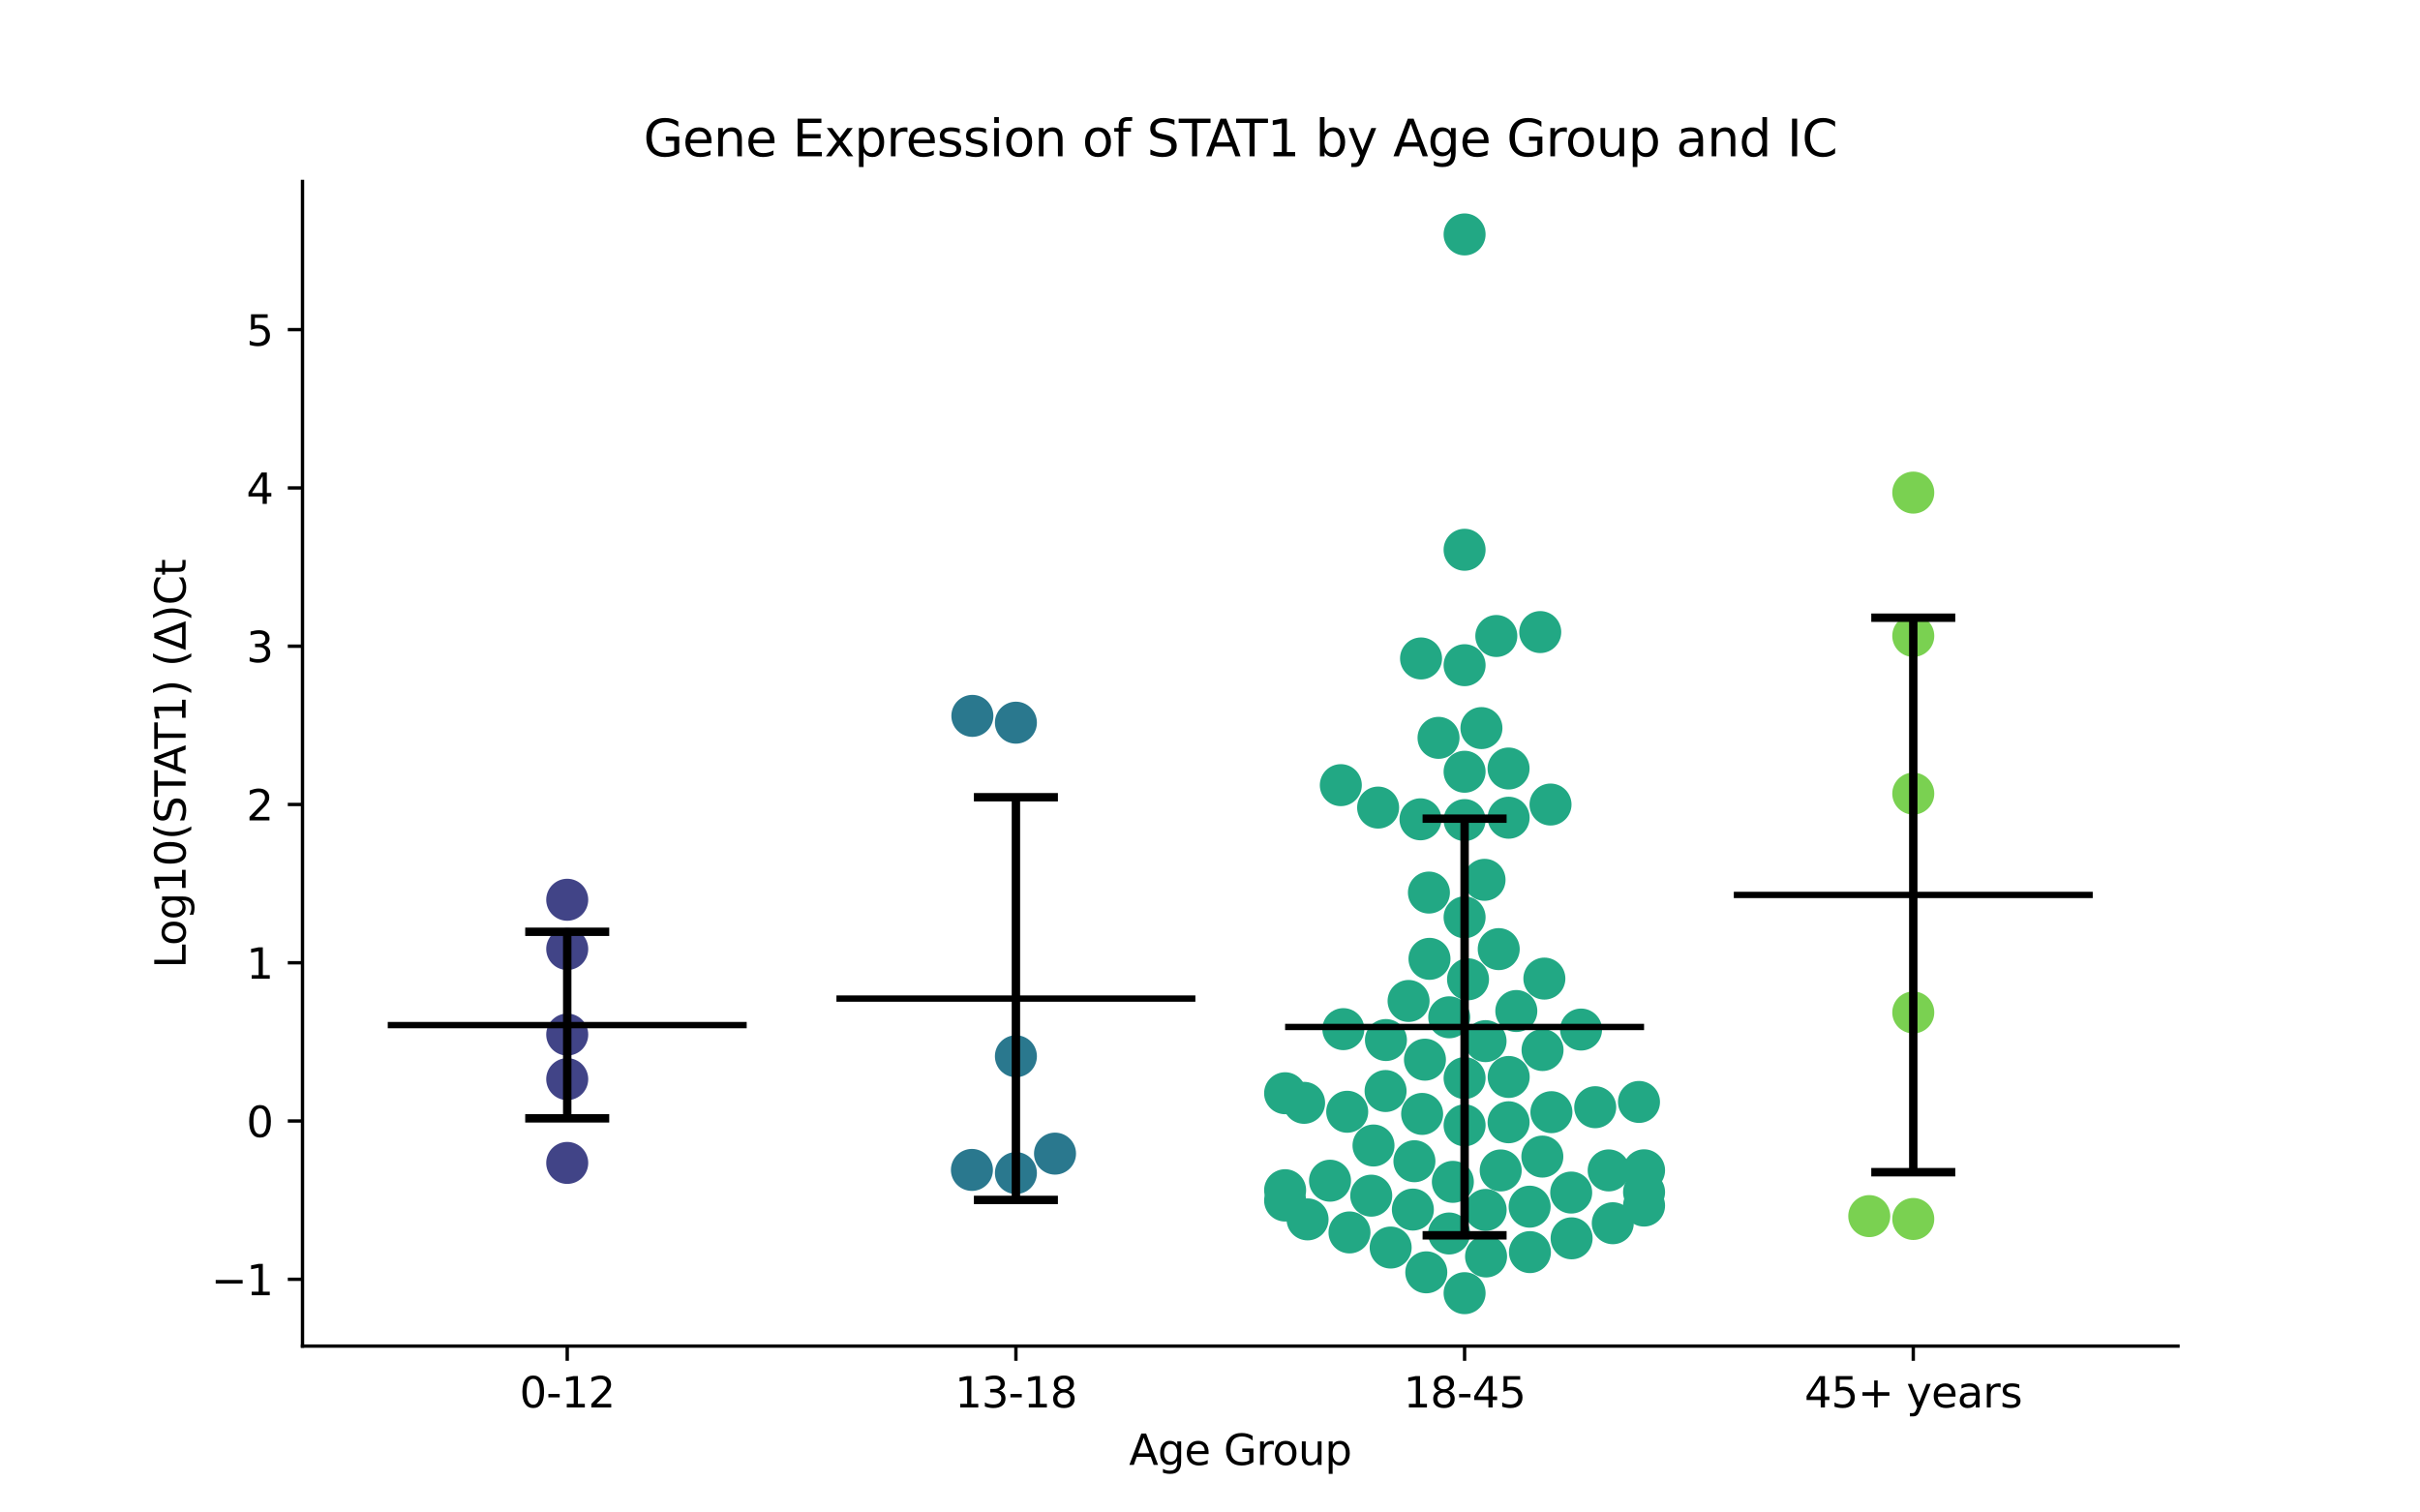 <?xml version="1.0" encoding="utf-8" standalone="no"?>
<!DOCTYPE svg PUBLIC "-//W3C//DTD SVG 1.1//EN"
  "http://www.w3.org/Graphics/SVG/1.1/DTD/svg11.dtd">
<svg xmlns:xlink="http://www.w3.org/1999/xlink" width="576pt" height="360pt" viewBox="0 0 576 360" xmlns="http://www.w3.org/2000/svg" version="1.1">
 <defs>
  <style type="text/css">*{stroke-linejoin: round; stroke-linecap: butt}</style>
 </defs>
 <g id="figure_1">
  <g id="patch_1">
   <path d="M 0 360 
L 576 360 
L 576 0 
L 0 0 
z
" style="fill: #ffffff"/>
  </g>
  <g id="axes_1">
   <g id="patch_2">
    <path d="M 72 320.4 
L 518.4 320.4 
L 518.4 43.2 
L 72 43.2 
z
" style="fill: #ffffff"/>
   </g>
   <g id="PathCollection_1">
    <defs>
     <path id="C0_0_4e67dcb0ad" d="M 0 5 
C 1.326 5 2.598 4.473 3.536 3.536 
C 4.473 2.598 5 1.326 5 -0 
C 5 -1.326 4.473 -2.598 3.536 -3.536 
C 2.598 -4.473 1.326 -5 0 -5 
C -1.326 -5 -2.598 -4.473 -3.536 -3.536 
C -4.473 -2.598 -5 -1.326 -5 0 
C -5 1.326 -4.473 2.598 -3.536 3.536 
C -2.598 4.473 -1.326 5 0 5 
z
"/>
    </defs>
    <g clip-path="url(#p4c354c0f7b)">
     <use xlink:href="#C0_0_4e67dcb0ad" x="135.009" y="276.8" style="fill: #414487"/>
    </g>
    <g clip-path="url(#p4c354c0f7b)">
     <use xlink:href="#C0_0_4e67dcb0ad" x="135.009" y="214.161" style="fill: #414487"/>
    </g>
    <g clip-path="url(#p4c354c0f7b)">
     <use xlink:href="#C0_0_4e67dcb0ad" x="135.009" y="256.855" style="fill: #414487"/>
    </g>
    <g clip-path="url(#p4c354c0f7b)">
     <use xlink:href="#C0_0_4e67dcb0ad" x="135.009" y="246.245" style="fill: #414487"/>
    </g>
    <g clip-path="url(#p4c354c0f7b)">
     <use xlink:href="#C0_0_4e67dcb0ad" x="135.009" y="225.882" style="fill: #414487"/>
    </g>
   </g>
   <g id="PathCollection_2">
    <defs>
     <path id="C1_0_8dddbbc895" d="M 0 5 
C 1.326 5 2.598 4.473 3.536 3.536 
C 4.473 2.598 5 1.326 5 -0 
C 5 -1.326 4.473 -2.598 3.536 -3.536 
C 2.598 -4.473 1.326 -5 0 -5 
C -1.326 -5 -2.598 -4.473 -3.536 -3.536 
C -4.473 -2.598 -5 -1.326 -5 0 
C -5 1.326 -4.473 2.598 -3.536 3.536 
C -2.598 4.473 -1.326 5 0 5 
z
"/>
    </defs>
    <g clip-path="url(#p4c354c0f7b)">
     <use xlink:href="#C1_0_8dddbbc895" x="231.332" y="278.463" style="fill: #2a788e"/>
    </g>
    <g clip-path="url(#p4c354c0f7b)">
     <use xlink:href="#C1_0_8dddbbc895" x="241.803" y="251.413" style="fill: #2a788e"/>
    </g>
    <g clip-path="url(#p4c354c0f7b)">
     <use xlink:href="#C1_0_8dddbbc895" x="231.441" y="170.393" style="fill: #2a788e"/>
    </g>
    <g clip-path="url(#p4c354c0f7b)">
     <use xlink:href="#C1_0_8dddbbc895" x="241.803" y="172.011" style="fill: #2a788e"/>
    </g>
    <g clip-path="url(#p4c354c0f7b)">
     <use xlink:href="#C1_0_8dddbbc895" x="251.111" y="274.584" style="fill: #2a788e"/>
    </g>
    <g clip-path="url(#p4c354c0f7b)">
     <use xlink:href="#C1_0_8dddbbc895" x="241.803" y="279.212" style="fill: #2a788e"/>
    </g>
   </g>
   <g id="PathCollection_3">
    <defs>
     <path id="C2_0_6e77626dda" d="M 0 5 
C 1.326 5 2.598 4.473 3.536 3.536 
C 4.473 2.598 5 1.326 5 -0 
C 5 -1.326 4.473 -2.598 3.536 -3.536 
C 2.598 -4.473 1.326 -5 0 -5 
C -1.326 -5 -2.598 -4.473 -3.536 -3.536 
C -4.473 -2.598 -5 -1.326 -5 0 
C -5 1.326 -4.473 2.598 -3.536 3.536 
C -2.598 4.473 -1.326 5 0 5 
z
"/>
    </defs>
    <g clip-path="url(#p4c354c0f7b)">
     <use xlink:href="#C2_0_6e77626dda" x="335.266" y="238.25" style="fill: #22a884"/>
    </g>
    <g clip-path="url(#p4c354c0f7b)">
     <use xlink:href="#C2_0_6e77626dda" x="340.242" y="228.223" style="fill: #22a884"/>
    </g>
    <g clip-path="url(#p4c354c0f7b)">
     <use xlink:href="#C2_0_6e77626dda" x="369.262" y="264.72" style="fill: #22a884"/>
    </g>
    <g clip-path="url(#p4c354c0f7b)">
     <use xlink:href="#C2_0_6e77626dda" x="353.708" y="299.064" style="fill: #22a884"/>
    </g>
    <g clip-path="url(#p4c354c0f7b)">
     <use xlink:href="#C2_0_6e77626dda" x="339.48" y="302.839" style="fill: #22a884"/>
    </g>
    <g clip-path="url(#p4c354c0f7b)">
     <use xlink:href="#C2_0_6e77626dda" x="359.093" y="256.339" style="fill: #22a884"/>
    </g>
    <g clip-path="url(#p4c354c0f7b)">
     <use xlink:href="#C2_0_6e77626dda" x="376.32" y="245.053" style="fill: #22a884"/>
    </g>
    <g clip-path="url(#p4c354c0f7b)">
     <use xlink:href="#C2_0_6e77626dda" x="319.737" y="244.956" style="fill: #22a884"/>
    </g>
    <g clip-path="url(#p4c354c0f7b)">
     <use xlink:href="#C2_0_6e77626dda" x="357.191" y="278.588" style="fill: #22a884"/>
    </g>
    <g clip-path="url(#p4c354c0f7b)">
     <use xlink:href="#C2_0_6e77626dda" x="340.107" y="212.449" style="fill: #22a884"/>
    </g>
    <g clip-path="url(#p4c354c0f7b)">
     <use xlink:href="#C2_0_6e77626dda" x="359.066" y="182.922" style="fill: #22a884"/>
    </g>
    <g clip-path="url(#p4c354c0f7b)">
     <use xlink:href="#C2_0_6e77626dda" x="344.94" y="242.137" style="fill: #22a884"/>
    </g>
    <g clip-path="url(#p4c354c0f7b)">
     <use xlink:href="#C2_0_6e77626dda" x="316.566" y="281.031" style="fill: #22a884"/>
    </g>
    <g clip-path="url(#p4c354c0f7b)">
     <use xlink:href="#C2_0_6e77626dda" x="364.151" y="298.028" style="fill: #22a884"/>
    </g>
    <g clip-path="url(#p4c354c0f7b)">
     <use xlink:href="#C2_0_6e77626dda" x="356.148" y="151.381" style="fill: #22a884"/>
    </g>
    <g clip-path="url(#p4c354c0f7b)">
     <use xlink:href="#C2_0_6e77626dda" x="360.908" y="240.643" style="fill: #22a884"/>
    </g>
    <g clip-path="url(#p4c354c0f7b)">
     <use xlink:href="#C2_0_6e77626dda" x="352.606" y="173.298" style="fill: #22a884"/>
    </g>
    <g clip-path="url(#p4c354c0f7b)">
     <use xlink:href="#C2_0_6e77626dda" x="305.879" y="285.752" style="fill: #22a884"/>
    </g>
    <g clip-path="url(#p4c354c0f7b)">
     <use xlink:href="#C2_0_6e77626dda" x="359.069" y="267.12" style="fill: #22a884"/>
    </g>
    <g clip-path="url(#p4c354c0f7b)">
     <use xlink:href="#C2_0_6e77626dda" x="338.492" y="265.133" style="fill: #22a884"/>
    </g>
    <g clip-path="url(#p4c354c0f7b)">
     <use xlink:href="#C2_0_6e77626dda" x="348.597" y="195.198" style="fill: #22a884"/>
    </g>
    <g clip-path="url(#p4c354c0f7b)">
     <use xlink:href="#C2_0_6e77626dda" x="348.597" y="130.855" style="fill: #22a884"/>
    </g>
    <g clip-path="url(#p4c354c0f7b)">
     <use xlink:href="#C2_0_6e77626dda" x="364.08" y="287.213" style="fill: #22a884"/>
    </g>
    <g clip-path="url(#p4c354c0f7b)">
     <use xlink:href="#C2_0_6e77626dda" x="391.315" y="283.75" style="fill: #22a884"/>
    </g>
    <g clip-path="url(#p4c354c0f7b)">
     <use xlink:href="#C2_0_6e77626dda" x="348.597" y="158.329" style="fill: #22a884"/>
    </g>
    <g clip-path="url(#p4c354c0f7b)">
     <use xlink:href="#C2_0_6e77626dda" x="348.597" y="256.609" style="fill: #22a884"/>
    </g>
    <g clip-path="url(#p4c354c0f7b)">
     <use xlink:href="#C2_0_6e77626dda" x="356.722" y="225.909" style="fill: #22a884"/>
    </g>
    <g clip-path="url(#p4c354c0f7b)">
     <use xlink:href="#C2_0_6e77626dda" x="329.791" y="259.686" style="fill: #22a884"/>
    </g>
    <g clip-path="url(#p4c354c0f7b)">
     <use xlink:href="#C2_0_6e77626dda" x="366.603" y="150.448" style="fill: #22a884"/>
    </g>
    <g clip-path="url(#p4c354c0f7b)">
     <use xlink:href="#C2_0_6e77626dda" x="338.233" y="156.725" style="fill: #22a884"/>
    </g>
    <g clip-path="url(#p4c354c0f7b)">
     <use xlink:href="#C2_0_6e77626dda" x="348.597" y="55.8" style="fill: #22a884"/>
    </g>
    <g clip-path="url(#p4c354c0f7b)">
     <use xlink:href="#C2_0_6e77626dda" x="305.879" y="260.212" style="fill: #22a884"/>
    </g>
    <g clip-path="url(#p4c354c0f7b)">
     <use xlink:href="#C2_0_6e77626dda" x="373.97" y="283.853" style="fill: #22a884"/>
    </g>
    <g clip-path="url(#p4c354c0f7b)">
     <use xlink:href="#C2_0_6e77626dda" x="342.394" y="175.623" style="fill: #22a884"/>
    </g>
    <g clip-path="url(#p4c354c0f7b)">
     <use xlink:href="#C2_0_6e77626dda" x="319.138" y="186.882" style="fill: #22a884"/>
    </g>
    <g clip-path="url(#p4c354c0f7b)">
     <use xlink:href="#C2_0_6e77626dda" x="353.587" y="247.81" style="fill: #22a884"/>
    </g>
    <g clip-path="url(#p4c354c0f7b)">
     <use xlink:href="#C2_0_6e77626dda" x="336.287" y="287.9" style="fill: #22a884"/>
    </g>
    <g clip-path="url(#p4c354c0f7b)">
     <use xlink:href="#C2_0_6e77626dda" x="348.597" y="183.691" style="fill: #22a884"/>
    </g>
    <g clip-path="url(#p4c354c0f7b)">
     <use xlink:href="#C2_0_6e77626dda" x="348.597" y="218.333" style="fill: #22a884"/>
    </g>
    <g clip-path="url(#p4c354c0f7b)">
     <use xlink:href="#C2_0_6e77626dda" x="348.597" y="267.851" style="fill: #22a884"/>
    </g>
    <g clip-path="url(#p4c354c0f7b)">
     <use xlink:href="#C2_0_6e77626dda" x="338.099" y="195.012" style="fill: #22a884"/>
    </g>
    <g clip-path="url(#p4c354c0f7b)">
     <use xlink:href="#C2_0_6e77626dda" x="328.016" y="192.221" style="fill: #22a884"/>
    </g>
    <g clip-path="url(#p4c354c0f7b)">
     <use xlink:href="#C2_0_6e77626dda" x="383.868" y="291.152" style="fill: #22a884"/>
    </g>
    <g clip-path="url(#p4c354c0f7b)">
     <use xlink:href="#C2_0_6e77626dda" x="348.597" y="307.8" style="fill: #22a884"/>
    </g>
    <g clip-path="url(#p4c354c0f7b)">
     <use xlink:href="#C2_0_6e77626dda" x="369.049" y="191.495" style="fill: #22a884"/>
    </g>
    <g clip-path="url(#p4c354c0f7b)">
     <use xlink:href="#C2_0_6e77626dda" x="329.877" y="247.551" style="fill: #22a884"/>
    </g>
    <g clip-path="url(#p4c354c0f7b)">
     <use xlink:href="#C2_0_6e77626dda" x="391.315" y="286.949" style="fill: #22a884"/>
    </g>
    <g clip-path="url(#p4c354c0f7b)">
     <use xlink:href="#C2_0_6e77626dda" x="367.152" y="249.928" style="fill: #22a884"/>
    </g>
    <g clip-path="url(#p4c354c0f7b)">
     <use xlink:href="#C2_0_6e77626dda" x="344.917" y="293.595" style="fill: #22a884"/>
    </g>
    <g clip-path="url(#p4c354c0f7b)">
     <use xlink:href="#C2_0_6e77626dda" x="391.315" y="278.555" style="fill: #22a884"/>
    </g>
    <g clip-path="url(#p4c354c0f7b)">
     <use xlink:href="#C2_0_6e77626dda" x="374.07" y="294.747" style="fill: #22a884"/>
    </g>
    <g clip-path="url(#p4c354c0f7b)">
     <use xlink:href="#C2_0_6e77626dda" x="390.106" y="262.286" style="fill: #22a884"/>
    </g>
    <g clip-path="url(#p4c354c0f7b)">
     <use xlink:href="#C2_0_6e77626dda" x="336.655" y="276.394" style="fill: #22a884"/>
    </g>
    <g clip-path="url(#p4c354c0f7b)">
     <use xlink:href="#C2_0_6e77626dda" x="326.918" y="272.652" style="fill: #22a884"/>
    </g>
    <g clip-path="url(#p4c354c0f7b)">
     <use xlink:href="#C2_0_6e77626dda" x="320.659" y="264.622" style="fill: #22a884"/>
    </g>
    <g clip-path="url(#p4c354c0f7b)">
     <use xlink:href="#C2_0_6e77626dda" x="353.612" y="287.989" style="fill: #22a884"/>
    </g>
    <g clip-path="url(#p4c354c0f7b)">
     <use xlink:href="#C2_0_6e77626dda" x="326.378" y="284.592" style="fill: #22a884"/>
    </g>
    <g clip-path="url(#p4c354c0f7b)">
     <use xlink:href="#C2_0_6e77626dda" x="367.104" y="275.291" style="fill: #22a884"/>
    </g>
    <g clip-path="url(#p4c354c0f7b)">
     <use xlink:href="#C2_0_6e77626dda" x="345.802" y="281.305" style="fill: #22a884"/>
    </g>
    <g clip-path="url(#p4c354c0f7b)">
     <use xlink:href="#C2_0_6e77626dda" x="305.879" y="283.292" style="fill: #22a884"/>
    </g>
    <g clip-path="url(#p4c354c0f7b)">
     <use xlink:href="#C2_0_6e77626dda" x="310.399" y="262.497" style="fill: #22a884"/>
    </g>
    <g clip-path="url(#p4c354c0f7b)">
     <use xlink:href="#C2_0_6e77626dda" x="349.415" y="233.09" style="fill: #22a884"/>
    </g>
    <g clip-path="url(#p4c354c0f7b)">
     <use xlink:href="#C2_0_6e77626dda" x="311.224" y="290.237" style="fill: #22a884"/>
    </g>
    <g clip-path="url(#p4c354c0f7b)">
     <use xlink:href="#C2_0_6e77626dda" x="359.08" y="194.635" style="fill: #22a884"/>
    </g>
    <g clip-path="url(#p4c354c0f7b)">
     <use xlink:href="#C2_0_6e77626dda" x="367.586" y="232.926" style="fill: #22a884"/>
    </g>
    <g clip-path="url(#p4c354c0f7b)">
     <use xlink:href="#C2_0_6e77626dda" x="382.892" y="278.581" style="fill: #22a884"/>
    </g>
    <g clip-path="url(#p4c354c0f7b)">
     <use xlink:href="#C2_0_6e77626dda" x="339.161" y="252.223" style="fill: #22a884"/>
    </g>
    <g clip-path="url(#p4c354c0f7b)">
     <use xlink:href="#C2_0_6e77626dda" x="321.205" y="293.343" style="fill: #22a884"/>
    </g>
    <g clip-path="url(#p4c354c0f7b)">
     <use xlink:href="#C2_0_6e77626dda" x="379.688" y="263.537" style="fill: #22a884"/>
    </g>
    <g clip-path="url(#p4c354c0f7b)">
     <use xlink:href="#C2_0_6e77626dda" x="353.347" y="209.415" style="fill: #22a884"/>
    </g>
    <g clip-path="url(#p4c354c0f7b)">
     <use xlink:href="#C2_0_6e77626dda" x="331.001" y="296.941" style="fill: #22a884"/>
    </g>
   </g>
   <g id="PathCollection_4">
    <defs>
     <path id="C3_0_4f9b401499" d="M 0 5 
C 1.326 5 2.598 4.473 3.536 3.536 
C 4.473 2.598 5 1.326 5 -0 
C 5 -1.326 4.473 -2.598 3.536 -3.536 
C 2.598 -4.473 1.326 -5 0 -5 
C -1.326 -5 -2.598 -4.473 -3.536 -3.536 
C -4.473 -2.598 -5 -1.326 -5 0 
C -5 1.326 -4.473 2.598 -3.536 3.536 
C -2.598 4.473 -1.326 5 0 5 
z
"/>
    </defs>
    <g clip-path="url(#p4c354c0f7b)">
     <use xlink:href="#C3_0_4f9b401499" x="444.916" y="289.458" style="fill: #7ad151"/>
    </g>
    <g clip-path="url(#p4c354c0f7b)">
     <use xlink:href="#C3_0_4f9b401499" x="455.391" y="117.252" style="fill: #7ad151"/>
    </g>
    <g clip-path="url(#p4c354c0f7b)">
     <use xlink:href="#C3_0_4f9b401499" x="455.391" y="188.895" style="fill: #7ad151"/>
    </g>
    <g clip-path="url(#p4c354c0f7b)">
     <use xlink:href="#C3_0_4f9b401499" x="455.391" y="240.986" style="fill: #7ad151"/>
    </g>
    <g clip-path="url(#p4c354c0f7b)">
     <use xlink:href="#C3_0_4f9b401499" x="455.391" y="290.141" style="fill: #7ad151"/>
    </g>
    <g clip-path="url(#p4c354c0f7b)">
     <use xlink:href="#C3_0_4f9b401499" x="455.391" y="151.361" style="fill: #7ad151"/>
    </g>
   </g>
   <g id="matplotlib.axis_1">
    <g id="xtick_1">
     <g id="line2d_1">
      <defs>
       <path id="mb9db74493a" d="M 0 0 
L 0 3.5 
" style="stroke: #000000; stroke-width: 0.8"/>
      </defs>
      <g>
       <use xlink:href="#mb9db74493a" x="135.009" y="320.4" style="stroke: #000000; stroke-width: 0.8"/>
      </g>
     </g>
     <g id="text_1">
      <!-- 0-12 -->
      <g transform="translate(123.661 334.998) scale(0.1 -0.1)">
       <defs>
        <path id="DejaVuSans-30" d="M 2034 4250 
Q 1547 4250 1301 3770 
Q 1056 3291 1056 2328 
Q 1056 1369 1301 889 
Q 1547 409 2034 409 
Q 2525 409 2770 889 
Q 3016 1369 3016 2328 
Q 3016 3291 2770 3770 
Q 2525 4250 2034 4250 
z
M 2034 4750 
Q 2819 4750 3233 4129 
Q 3647 3509 3647 2328 
Q 3647 1150 3233 529 
Q 2819 -91 2034 -91 
Q 1250 -91 836 529 
Q 422 1150 422 2328 
Q 422 3509 836 4129 
Q 1250 4750 2034 4750 
z
" transform="scale(0.016)"/>
        <path id="DejaVuSans-2d" d="M 313 2009 
L 1997 2009 
L 1997 1497 
L 313 1497 
L 313 2009 
z
" transform="scale(0.016)"/>
        <path id="DejaVuSans-31" d="M 794 531 
L 1825 531 
L 1825 4091 
L 703 3866 
L 703 4441 
L 1819 4666 
L 2450 4666 
L 2450 531 
L 3481 531 
L 3481 0 
L 794 0 
L 794 531 
z
" transform="scale(0.016)"/>
        <path id="DejaVuSans-32" d="M 1228 531 
L 3431 531 
L 3431 0 
L 469 0 
L 469 531 
Q 828 903 1448 1529 
Q 2069 2156 2228 2338 
Q 2531 2678 2651 2914 
Q 2772 3150 2772 3378 
Q 2772 3750 2511 3984 
Q 2250 4219 1831 4219 
Q 1534 4219 1204 4116 
Q 875 4013 500 3803 
L 500 4441 
Q 881 4594 1212 4672 
Q 1544 4750 1819 4750 
Q 2544 4750 2975 4387 
Q 3406 4025 3406 3419 
Q 3406 3131 3298 2873 
Q 3191 2616 2906 2266 
Q 2828 2175 2409 1742 
Q 1991 1309 1228 531 
z
" transform="scale(0.016)"/>
       </defs>
       <use xlink:href="#DejaVuSans-30"/>
       <use xlink:href="#DejaVuSans-2d" x="63.623"/>
       <use xlink:href="#DejaVuSans-31" x="99.707"/>
       <use xlink:href="#DejaVuSans-32" x="163.33"/>
      </g>
     </g>
    </g>
    <g id="xtick_2">
     <g id="line2d_2">
      <g>
       <use xlink:href="#mb9db74493a" x="241.803" y="320.4" style="stroke: #000000; stroke-width: 0.8"/>
      </g>
     </g>
     <g id="text_2">
      <!-- 13-18 -->
      <g transform="translate(227.274 334.998) scale(0.1 -0.1)">
       <defs>
        <path id="DejaVuSans-33" d="M 2597 2516 
Q 3050 2419 3304 2112 
Q 3559 1806 3559 1356 
Q 3559 666 3084 287 
Q 2609 -91 1734 -91 
Q 1441 -91 1130 -33 
Q 819 25 488 141 
L 488 750 
Q 750 597 1062 519 
Q 1375 441 1716 441 
Q 2309 441 2620 675 
Q 2931 909 2931 1356 
Q 2931 1769 2642 2001 
Q 2353 2234 1838 2234 
L 1294 2234 
L 1294 2753 
L 1863 2753 
Q 2328 2753 2575 2939 
Q 2822 3125 2822 3475 
Q 2822 3834 2567 4026 
Q 2313 4219 1838 4219 
Q 1578 4219 1281 4162 
Q 984 4106 628 3988 
L 628 4550 
Q 988 4650 1302 4700 
Q 1616 4750 1894 4750 
Q 2613 4750 3031 4423 
Q 3450 4097 3450 3541 
Q 3450 3153 3228 2886 
Q 3006 2619 2597 2516 
z
" transform="scale(0.016)"/>
        <path id="DejaVuSans-38" d="M 2034 2216 
Q 1584 2216 1326 1975 
Q 1069 1734 1069 1313 
Q 1069 891 1326 650 
Q 1584 409 2034 409 
Q 2484 409 2743 651 
Q 3003 894 3003 1313 
Q 3003 1734 2745 1975 
Q 2488 2216 2034 2216 
z
M 1403 2484 
Q 997 2584 770 2862 
Q 544 3141 544 3541 
Q 544 4100 942 4425 
Q 1341 4750 2034 4750 
Q 2731 4750 3128 4425 
Q 3525 4100 3525 3541 
Q 3525 3141 3298 2862 
Q 3072 2584 2669 2484 
Q 3125 2378 3379 2068 
Q 3634 1759 3634 1313 
Q 3634 634 3220 271 
Q 2806 -91 2034 -91 
Q 1263 -91 848 271 
Q 434 634 434 1313 
Q 434 1759 690 2068 
Q 947 2378 1403 2484 
z
M 1172 3481 
Q 1172 3119 1398 2916 
Q 1625 2713 2034 2713 
Q 2441 2713 2670 2916 
Q 2900 3119 2900 3481 
Q 2900 3844 2670 4047 
Q 2441 4250 2034 4250 
Q 1625 4250 1398 4047 
Q 1172 3844 1172 3481 
z
" transform="scale(0.016)"/>
       </defs>
       <use xlink:href="#DejaVuSans-31"/>
       <use xlink:href="#DejaVuSans-33" x="63.623"/>
       <use xlink:href="#DejaVuSans-2d" x="127.246"/>
       <use xlink:href="#DejaVuSans-31" x="163.33"/>
       <use xlink:href="#DejaVuSans-38" x="226.953"/>
      </g>
     </g>
    </g>
    <g id="xtick_3">
     <g id="line2d_3">
      <g>
       <use xlink:href="#mb9db74493a" x="348.597" y="320.4" style="stroke: #000000; stroke-width: 0.8"/>
      </g>
     </g>
     <g id="text_3">
      <!-- 18-45 -->
      <g transform="translate(334.068 334.998) scale(0.1 -0.1)">
       <defs>
        <path id="DejaVuSans-34" d="M 2419 4116 
L 825 1625 
L 2419 1625 
L 2419 4116 
z
M 2253 4666 
L 3047 4666 
L 3047 1625 
L 3713 1625 
L 3713 1100 
L 3047 1100 
L 3047 0 
L 2419 0 
L 2419 1100 
L 313 1100 
L 313 1709 
L 2253 4666 
z
" transform="scale(0.016)"/>
        <path id="DejaVuSans-35" d="M 691 4666 
L 3169 4666 
L 3169 4134 
L 1269 4134 
L 1269 2991 
Q 1406 3038 1543 3061 
Q 1681 3084 1819 3084 
Q 2600 3084 3056 2656 
Q 3513 2228 3513 1497 
Q 3513 744 3044 326 
Q 2575 -91 1722 -91 
Q 1428 -91 1123 -41 
Q 819 9 494 109 
L 494 744 
Q 775 591 1075 516 
Q 1375 441 1709 441 
Q 2250 441 2565 725 
Q 2881 1009 2881 1497 
Q 2881 1984 2565 2268 
Q 2250 2553 1709 2553 
Q 1456 2553 1204 2497 
Q 953 2441 691 2322 
L 691 4666 
z
" transform="scale(0.016)"/>
       </defs>
       <use xlink:href="#DejaVuSans-31"/>
       <use xlink:href="#DejaVuSans-38" x="63.623"/>
       <use xlink:href="#DejaVuSans-2d" x="127.246"/>
       <use xlink:href="#DejaVuSans-34" x="163.33"/>
       <use xlink:href="#DejaVuSans-35" x="226.953"/>
      </g>
     </g>
    </g>
    <g id="xtick_4">
     <g id="line2d_4">
      <g>
       <use xlink:href="#mb9db74493a" x="455.391" y="320.4" style="stroke: #000000; stroke-width: 0.8"/>
      </g>
     </g>
     <g id="text_4">
      <!-- 45+ years -->
      <g transform="translate(429.49 334.998) scale(0.1 -0.1)">
       <defs>
        <path id="DejaVuSans-2b" d="M 2944 4013 
L 2944 2272 
L 4684 2272 
L 4684 1741 
L 2944 1741 
L 2944 0 
L 2419 0 
L 2419 1741 
L 678 1741 
L 678 2272 
L 2419 2272 
L 2419 4013 
L 2944 4013 
z
" transform="scale(0.016)"/>
        <path id="DejaVuSans-20" transform="scale(0.016)"/>
        <path id="DejaVuSans-79" d="M 2059 -325 
Q 1816 -950 1584 -1140 
Q 1353 -1331 966 -1331 
L 506 -1331 
L 506 -850 
L 844 -850 
Q 1081 -850 1212 -737 
Q 1344 -625 1503 -206 
L 1606 56 
L 191 3500 
L 800 3500 
L 1894 763 
L 2988 3500 
L 3597 3500 
L 2059 -325 
z
" transform="scale(0.016)"/>
        <path id="DejaVuSans-65" d="M 3597 1894 
L 3597 1613 
L 953 1613 
Q 991 1019 1311 708 
Q 1631 397 2203 397 
Q 2534 397 2845 478 
Q 3156 559 3463 722 
L 3463 178 
Q 3153 47 2828 -22 
Q 2503 -91 2169 -91 
Q 1331 -91 842 396 
Q 353 884 353 1716 
Q 353 2575 817 3079 
Q 1281 3584 2069 3584 
Q 2775 3584 3186 3129 
Q 3597 2675 3597 1894 
z
M 3022 2063 
Q 3016 2534 2758 2815 
Q 2500 3097 2075 3097 
Q 1594 3097 1305 2825 
Q 1016 2553 972 2059 
L 3022 2063 
z
" transform="scale(0.016)"/>
        <path id="DejaVuSans-61" d="M 2194 1759 
Q 1497 1759 1228 1600 
Q 959 1441 959 1056 
Q 959 750 1161 570 
Q 1363 391 1709 391 
Q 2188 391 2477 730 
Q 2766 1069 2766 1631 
L 2766 1759 
L 2194 1759 
z
M 3341 1997 
L 3341 0 
L 2766 0 
L 2766 531 
Q 2569 213 2275 61 
Q 1981 -91 1556 -91 
Q 1019 -91 701 211 
Q 384 513 384 1019 
Q 384 1609 779 1909 
Q 1175 2209 1959 2209 
L 2766 2209 
L 2766 2266 
Q 2766 2663 2505 2880 
Q 2244 3097 1772 3097 
Q 1472 3097 1187 3025 
Q 903 2953 641 2809 
L 641 3341 
Q 956 3463 1253 3523 
Q 1550 3584 1831 3584 
Q 2591 3584 2966 3190 
Q 3341 2797 3341 1997 
z
" transform="scale(0.016)"/>
        <path id="DejaVuSans-72" d="M 2631 2963 
Q 2534 3019 2420 3045 
Q 2306 3072 2169 3072 
Q 1681 3072 1420 2755 
Q 1159 2438 1159 1844 
L 1159 0 
L 581 0 
L 581 3500 
L 1159 3500 
L 1159 2956 
Q 1341 3275 1631 3429 
Q 1922 3584 2338 3584 
Q 2397 3584 2469 3576 
Q 2541 3569 2628 3553 
L 2631 2963 
z
" transform="scale(0.016)"/>
        <path id="DejaVuSans-73" d="M 2834 3397 
L 2834 2853 
Q 2591 2978 2328 3040 
Q 2066 3103 1784 3103 
Q 1356 3103 1142 2972 
Q 928 2841 928 2578 
Q 928 2378 1081 2264 
Q 1234 2150 1697 2047 
L 1894 2003 
Q 2506 1872 2764 1633 
Q 3022 1394 3022 966 
Q 3022 478 2636 193 
Q 2250 -91 1575 -91 
Q 1294 -91 989 -36 
Q 684 19 347 128 
L 347 722 
Q 666 556 975 473 
Q 1284 391 1588 391 
Q 1994 391 2212 530 
Q 2431 669 2431 922 
Q 2431 1156 2273 1281 
Q 2116 1406 1581 1522 
L 1381 1569 
Q 847 1681 609 1914 
Q 372 2147 372 2553 
Q 372 3047 722 3315 
Q 1072 3584 1716 3584 
Q 2034 3584 2315 3537 
Q 2597 3491 2834 3397 
z
" transform="scale(0.016)"/>
       </defs>
       <use xlink:href="#DejaVuSans-34"/>
       <use xlink:href="#DejaVuSans-35" x="63.623"/>
       <use xlink:href="#DejaVuSans-2b" x="127.246"/>
       <use xlink:href="#DejaVuSans-20" x="211.035"/>
       <use xlink:href="#DejaVuSans-79" x="242.822"/>
       <use xlink:href="#DejaVuSans-65" x="302.002"/>
       <use xlink:href="#DejaVuSans-61" x="363.525"/>
       <use xlink:href="#DejaVuSans-72" x="424.805"/>
       <use xlink:href="#DejaVuSans-73" x="465.918"/>
      </g>
     </g>
    </g>
    <g id="text_5">
     <!-- Age Group -->
     <g transform="translate(268.72 348.677) scale(0.1 -0.1)">
      <defs>
       <path id="DejaVuSans-41" d="M 2188 4044 
L 1331 1722 
L 3047 1722 
L 2188 4044 
z
M 1831 4666 
L 2547 4666 
L 4325 0 
L 3669 0 
L 3244 1197 
L 1141 1197 
L 716 0 
L 50 0 
L 1831 4666 
z
" transform="scale(0.016)"/>
       <path id="DejaVuSans-67" d="M 2906 1791 
Q 2906 2416 2648 2759 
Q 2391 3103 1925 3103 
Q 1463 3103 1205 2759 
Q 947 2416 947 1791 
Q 947 1169 1205 825 
Q 1463 481 1925 481 
Q 2391 481 2648 825 
Q 2906 1169 2906 1791 
z
M 3481 434 
Q 3481 -459 3084 -895 
Q 2688 -1331 1869 -1331 
Q 1566 -1331 1297 -1286 
Q 1028 -1241 775 -1147 
L 775 -588 
Q 1028 -725 1275 -790 
Q 1522 -856 1778 -856 
Q 2344 -856 2625 -561 
Q 2906 -266 2906 331 
L 2906 616 
Q 2728 306 2450 153 
Q 2172 0 1784 0 
Q 1141 0 747 490 
Q 353 981 353 1791 
Q 353 2603 747 3093 
Q 1141 3584 1784 3584 
Q 2172 3584 2450 3431 
Q 2728 3278 2906 2969 
L 2906 3500 
L 3481 3500 
L 3481 434 
z
" transform="scale(0.016)"/>
       <path id="DejaVuSans-47" d="M 3809 666 
L 3809 1919 
L 2778 1919 
L 2778 2438 
L 4434 2438 
L 4434 434 
Q 4069 175 3628 42 
Q 3188 -91 2688 -91 
Q 1594 -91 976 548 
Q 359 1188 359 2328 
Q 359 3472 976 4111 
Q 1594 4750 2688 4750 
Q 3144 4750 3555 4637 
Q 3966 4525 4313 4306 
L 4313 3634 
Q 3963 3931 3569 4081 
Q 3175 4231 2741 4231 
Q 1884 4231 1454 3753 
Q 1025 3275 1025 2328 
Q 1025 1384 1454 906 
Q 1884 428 2741 428 
Q 3075 428 3337 486 
Q 3600 544 3809 666 
z
" transform="scale(0.016)"/>
       <path id="DejaVuSans-6f" d="M 1959 3097 
Q 1497 3097 1228 2736 
Q 959 2375 959 1747 
Q 959 1119 1226 758 
Q 1494 397 1959 397 
Q 2419 397 2687 759 
Q 2956 1122 2956 1747 
Q 2956 2369 2687 2733 
Q 2419 3097 1959 3097 
z
M 1959 3584 
Q 2709 3584 3137 3096 
Q 3566 2609 3566 1747 
Q 3566 888 3137 398 
Q 2709 -91 1959 -91 
Q 1206 -91 779 398 
Q 353 888 353 1747 
Q 353 2609 779 3096 
Q 1206 3584 1959 3584 
z
" transform="scale(0.016)"/>
       <path id="DejaVuSans-75" d="M 544 1381 
L 544 3500 
L 1119 3500 
L 1119 1403 
Q 1119 906 1312 657 
Q 1506 409 1894 409 
Q 2359 409 2629 706 
Q 2900 1003 2900 1516 
L 2900 3500 
L 3475 3500 
L 3475 0 
L 2900 0 
L 2900 538 
Q 2691 219 2414 64 
Q 2138 -91 1772 -91 
Q 1169 -91 856 284 
Q 544 659 544 1381 
z
M 1991 3584 
L 1991 3584 
z
" transform="scale(0.016)"/>
       <path id="DejaVuSans-70" d="M 1159 525 
L 1159 -1331 
L 581 -1331 
L 581 3500 
L 1159 3500 
L 1159 2969 
Q 1341 3281 1617 3432 
Q 1894 3584 2278 3584 
Q 2916 3584 3314 3078 
Q 3713 2572 3713 1747 
Q 3713 922 3314 415 
Q 2916 -91 2278 -91 
Q 1894 -91 1617 61 
Q 1341 213 1159 525 
z
M 3116 1747 
Q 3116 2381 2855 2742 
Q 2594 3103 2138 3103 
Q 1681 3103 1420 2742 
Q 1159 2381 1159 1747 
Q 1159 1113 1420 752 
Q 1681 391 2138 391 
Q 2594 391 2855 752 
Q 3116 1113 3116 1747 
z
" transform="scale(0.016)"/>
      </defs>
      <use xlink:href="#DejaVuSans-41"/>
      <use xlink:href="#DejaVuSans-67" x="68.408"/>
      <use xlink:href="#DejaVuSans-65" x="131.885"/>
      <use xlink:href="#DejaVuSans-20" x="193.408"/>
      <use xlink:href="#DejaVuSans-47" x="225.195"/>
      <use xlink:href="#DejaVuSans-72" x="302.686"/>
      <use xlink:href="#DejaVuSans-6f" x="341.549"/>
      <use xlink:href="#DejaVuSans-75" x="402.73"/>
      <use xlink:href="#DejaVuSans-70" x="466.109"/>
     </g>
    </g>
   </g>
   <g id="matplotlib.axis_2">
    <g id="ytick_1">
     <g id="line2d_5">
      <defs>
       <path id="m5c63e6fad9" d="M 0 0 
L -3.5 0 
" style="stroke: #000000; stroke-width: 0.8"/>
      </defs>
      <g>
       <use xlink:href="#m5c63e6fad9" x="72" y="304.494" style="stroke: #000000; stroke-width: 0.8"/>
      </g>
     </g>
     <g id="text_6">
      <!-- −1 -->
      <g transform="translate(50.258 308.293) scale(0.1 -0.1)">
       <defs>
        <path id="DejaVuSans-2212" d="M 678 2272 
L 4684 2272 
L 4684 1741 
L 678 1741 
L 678 2272 
z
" transform="scale(0.016)"/>
       </defs>
       <use xlink:href="#DejaVuSans-2212"/>
       <use xlink:href="#DejaVuSans-31" x="83.789"/>
      </g>
     </g>
    </g>
    <g id="ytick_2">
     <g id="line2d_6">
      <g>
       <use xlink:href="#m5c63e6fad9" x="72" y="266.822" style="stroke: #000000; stroke-width: 0.8"/>
      </g>
     </g>
     <g id="text_7">
      <!-- 0 -->
      <g transform="translate(58.638 270.622) scale(0.1 -0.1)">
       <use xlink:href="#DejaVuSans-30"/>
      </g>
     </g>
    </g>
    <g id="ytick_3">
     <g id="line2d_7">
      <g>
       <use xlink:href="#m5c63e6fad9" x="72" y="229.151" style="stroke: #000000; stroke-width: 0.8"/>
      </g>
     </g>
     <g id="text_8">
      <!-- 1 -->
      <g transform="translate(58.638 232.95) scale(0.1 -0.1)">
       <use xlink:href="#DejaVuSans-31"/>
      </g>
     </g>
    </g>
    <g id="ytick_4">
     <g id="line2d_8">
      <g>
       <use xlink:href="#m5c63e6fad9" x="72" y="191.479" style="stroke: #000000; stroke-width: 0.8"/>
      </g>
     </g>
     <g id="text_9">
      <!-- 2 -->
      <g transform="translate(58.638 195.278) scale(0.1 -0.1)">
       <use xlink:href="#DejaVuSans-32"/>
      </g>
     </g>
    </g>
    <g id="ytick_5">
     <g id="line2d_9">
      <g>
       <use xlink:href="#m5c63e6fad9" x="72" y="153.807" style="stroke: #000000; stroke-width: 0.8"/>
      </g>
     </g>
     <g id="text_10">
      <!-- 3 -->
      <g transform="translate(58.638 157.606) scale(0.1 -0.1)">
       <use xlink:href="#DejaVuSans-33"/>
      </g>
     </g>
    </g>
    <g id="ytick_6">
     <g id="line2d_10">
      <g>
       <use xlink:href="#m5c63e6fad9" x="72" y="116.135" style="stroke: #000000; stroke-width: 0.8"/>
      </g>
     </g>
     <g id="text_11">
      <!-- 4 -->
      <g transform="translate(58.638 119.935) scale(0.1 -0.1)">
       <use xlink:href="#DejaVuSans-34"/>
      </g>
     </g>
    </g>
    <g id="ytick_7">
     <g id="line2d_11">
      <g>
       <use xlink:href="#m5c63e6fad9" x="72" y="78.464" style="stroke: #000000; stroke-width: 0.8"/>
      </g>
     </g>
     <g id="text_12">
      <!-- 5 -->
      <g transform="translate(58.638 82.263) scale(0.1 -0.1)">
       <use xlink:href="#DejaVuSans-35"/>
      </g>
     </g>
    </g>
    <g id="text_13">
     <!-- Log10(STAT1) (Δ)Ct -->
     <g transform="translate(44.178 230.467) rotate(-90) scale(0.1 -0.1)">
      <defs>
       <path id="DejaVuSans-4c" d="M 628 4666 
L 1259 4666 
L 1259 531 
L 3531 531 
L 3531 0 
L 628 0 
L 628 4666 
z
" transform="scale(0.016)"/>
       <path id="DejaVuSans-28" d="M 1984 4856 
Q 1566 4138 1362 3434 
Q 1159 2731 1159 2009 
Q 1159 1288 1364 580 
Q 1569 -128 1984 -844 
L 1484 -844 
Q 1016 -109 783 600 
Q 550 1309 550 2009 
Q 550 2706 781 3412 
Q 1013 4119 1484 4856 
L 1984 4856 
z
" transform="scale(0.016)"/>
       <path id="DejaVuSans-53" d="M 3425 4513 
L 3425 3897 
Q 3066 4069 2747 4153 
Q 2428 4238 2131 4238 
Q 1616 4238 1336 4038 
Q 1056 3838 1056 3469 
Q 1056 3159 1242 3001 
Q 1428 2844 1947 2747 
L 2328 2669 
Q 3034 2534 3370 2195 
Q 3706 1856 3706 1288 
Q 3706 609 3251 259 
Q 2797 -91 1919 -91 
Q 1588 -91 1214 -16 
Q 841 59 441 206 
L 441 856 
Q 825 641 1194 531 
Q 1563 422 1919 422 
Q 2459 422 2753 634 
Q 3047 847 3047 1241 
Q 3047 1584 2836 1778 
Q 2625 1972 2144 2069 
L 1759 2144 
Q 1053 2284 737 2584 
Q 422 2884 422 3419 
Q 422 4038 858 4394 
Q 1294 4750 2059 4750 
Q 2388 4750 2728 4690 
Q 3069 4631 3425 4513 
z
" transform="scale(0.016)"/>
       <path id="DejaVuSans-54" d="M -19 4666 
L 3928 4666 
L 3928 4134 
L 2272 4134 
L 2272 0 
L 1638 0 
L 1638 4134 
L -19 4134 
L -19 4666 
z
" transform="scale(0.016)"/>
       <path id="DejaVuSans-29" d="M 513 4856 
L 1013 4856 
Q 1481 4119 1714 3412 
Q 1947 2706 1947 2009 
Q 1947 1309 1714 600 
Q 1481 -109 1013 -844 
L 513 -844 
Q 928 -128 1133 580 
Q 1338 1288 1338 2009 
Q 1338 2731 1133 3434 
Q 928 4138 513 4856 
z
" transform="scale(0.016)"/>
       <path id="DejaVuSans-394" d="M 2188 4044 
L 906 525 
L 3472 525 
L 2188 4044 
z
M 50 0 
L 1831 4666 
L 2547 4666 
L 4325 0 
L 50 0 
z
" transform="scale(0.016)"/>
       <path id="DejaVuSans-43" d="M 4122 4306 
L 4122 3641 
Q 3803 3938 3442 4084 
Q 3081 4231 2675 4231 
Q 1875 4231 1450 3742 
Q 1025 3253 1025 2328 
Q 1025 1406 1450 917 
Q 1875 428 2675 428 
Q 3081 428 3442 575 
Q 3803 722 4122 1019 
L 4122 359 
Q 3791 134 3420 21 
Q 3050 -91 2638 -91 
Q 1578 -91 968 557 
Q 359 1206 359 2328 
Q 359 3453 968 4101 
Q 1578 4750 2638 4750 
Q 3056 4750 3426 4639 
Q 3797 4528 4122 4306 
z
" transform="scale(0.016)"/>
       <path id="DejaVuSans-74" d="M 1172 4494 
L 1172 3500 
L 2356 3500 
L 2356 3053 
L 1172 3053 
L 1172 1153 
Q 1172 725 1289 603 
Q 1406 481 1766 481 
L 2356 481 
L 2356 0 
L 1766 0 
Q 1100 0 847 248 
Q 594 497 594 1153 
L 594 3053 
L 172 3053 
L 172 3500 
L 594 3500 
L 594 4494 
L 1172 4494 
z
" transform="scale(0.016)"/>
      </defs>
      <use xlink:href="#DejaVuSans-4c"/>
      <use xlink:href="#DejaVuSans-6f" x="53.963"/>
      <use xlink:href="#DejaVuSans-67" x="115.145"/>
      <use xlink:href="#DejaVuSans-31" x="178.621"/>
      <use xlink:href="#DejaVuSans-30" x="242.244"/>
      <use xlink:href="#DejaVuSans-28" x="305.867"/>
      <use xlink:href="#DejaVuSans-53" x="344.881"/>
      <use xlink:href="#DejaVuSans-54" x="408.357"/>
      <use xlink:href="#DejaVuSans-41" x="461.691"/>
      <use xlink:href="#DejaVuSans-54" x="522.35"/>
      <use xlink:href="#DejaVuSans-31" x="583.434"/>
      <use xlink:href="#DejaVuSans-29" x="647.057"/>
      <use xlink:href="#DejaVuSans-20" x="686.07"/>
      <use xlink:href="#DejaVuSans-28" x="717.857"/>
      <use xlink:href="#DejaVuSans-394" x="756.871"/>
      <use xlink:href="#DejaVuSans-29" x="825.279"/>
      <use xlink:href="#DejaVuSans-43" x="864.293"/>
      <use xlink:href="#DejaVuSans-74" x="934.117"/>
     </g>
    </g>
   </g>
   <g id="LineCollection_1">
    <path d="M 135.009 266.191 
L 135.009 221.786 
" clip-path="url(#p4c354c0f7b)" style="fill: none; stroke: #000000; stroke-width: 2"/>
   </g>
   <g id="line2d_12">
    <defs>
     <path id="m2c03067612" d="M 10 0 
L -10 -0 
" style="stroke: #000000; stroke-width: 2"/>
    </defs>
    <g clip-path="url(#p4c354c0f7b)">
     <use xlink:href="#m2c03067612" x="135.009" y="266.191" style="stroke: #000000; stroke-width: 2"/>
    </g>
   </g>
   <g id="line2d_13">
    <g clip-path="url(#p4c354c0f7b)">
     <use xlink:href="#m2c03067612" x="135.009" y="221.786" style="stroke: #000000; stroke-width: 2"/>
    </g>
   </g>
   <g id="LineCollection_2">
    <path d="M 92.291 243.989 
L 177.726 243.989 
" clip-path="url(#p4c354c0f7b)" style="fill: none; stroke: #000000; stroke-width: 1.5"/>
   </g>
   <g id="LineCollection_3">
    <path d="M 241.803 285.601 
L 241.803 189.758 
" clip-path="url(#p4c354c0f7b)" style="fill: none; stroke: #000000; stroke-width: 2"/>
   </g>
   <g id="line2d_14">
    <g clip-path="url(#p4c354c0f7b)">
     <use xlink:href="#m2c03067612" x="241.803" y="285.601" style="stroke: #000000; stroke-width: 2"/>
    </g>
   </g>
   <g id="line2d_15">
    <g clip-path="url(#p4c354c0f7b)">
     <use xlink:href="#m2c03067612" x="241.803" y="189.758" style="stroke: #000000; stroke-width: 2"/>
    </g>
   </g>
   <g id="LineCollection_4">
    <path d="M 199.085 237.68 
L 284.521 237.68 
" clip-path="url(#p4c354c0f7b)" style="fill: none; stroke: #000000; stroke-width: 1.5"/>
   </g>
   <g id="LineCollection_5">
    <path d="M 348.597 294.03 
L 348.597 194.856 
" clip-path="url(#p4c354c0f7b)" style="fill: none; stroke: #000000; stroke-width: 2"/>
   </g>
   <g id="line2d_16">
    <g clip-path="url(#p4c354c0f7b)">
     <use xlink:href="#m2c03067612" x="348.597" y="294.03" style="stroke: #000000; stroke-width: 2"/>
    </g>
   </g>
   <g id="line2d_17">
    <g clip-path="url(#p4c354c0f7b)">
     <use xlink:href="#m2c03067612" x="348.597" y="194.856" style="stroke: #000000; stroke-width: 2"/>
    </g>
   </g>
   <g id="LineCollection_6">
    <path d="M 305.879 244.443 
L 391.315 244.443 
" clip-path="url(#p4c354c0f7b)" style="fill: none; stroke: #000000; stroke-width: 1.5"/>
   </g>
   <g id="LineCollection_7">
    <path d="M 455.391 279.005 
L 455.391 147.026 
" clip-path="url(#p4c354c0f7b)" style="fill: none; stroke: #000000; stroke-width: 2"/>
   </g>
   <g id="line2d_18">
    <g clip-path="url(#p4c354c0f7b)">
     <use xlink:href="#m2c03067612" x="455.391" y="279.005" style="stroke: #000000; stroke-width: 2"/>
    </g>
   </g>
   <g id="line2d_19">
    <g clip-path="url(#p4c354c0f7b)">
     <use xlink:href="#m2c03067612" x="455.391" y="147.026" style="stroke: #000000; stroke-width: 2"/>
    </g>
   </g>
   <g id="LineCollection_8">
    <path d="M 412.674 213.015 
L 498.109 213.015 
" clip-path="url(#p4c354c0f7b)" style="fill: none; stroke: #000000; stroke-width: 1.5"/>
   </g>
   <g id="patch_3">
    <path d="M 72 320.4 
L 72 43.2 
" style="fill: none; stroke: #000000; stroke-width: 0.8; stroke-linejoin: miter; stroke-linecap: square"/>
   </g>
   <g id="patch_4">
    <path d="M 72 320.4 
L 518.4 320.4 
" style="fill: none; stroke: #000000; stroke-width: 0.8; stroke-linejoin: miter; stroke-linecap: square"/>
   </g>
   <g id="text_14">
    <!-- Gene Expression of STAT1 by Age Group and IC -->
    <g transform="translate(153.152 37.2) scale(0.12 -0.12)">
     <defs>
      <path id="DejaVuSans-6e" d="M 3513 2113 
L 3513 0 
L 2938 0 
L 2938 2094 
Q 2938 2591 2744 2837 
Q 2550 3084 2163 3084 
Q 1697 3084 1428 2787 
Q 1159 2491 1159 1978 
L 1159 0 
L 581 0 
L 581 3500 
L 1159 3500 
L 1159 2956 
Q 1366 3272 1645 3428 
Q 1925 3584 2291 3584 
Q 2894 3584 3203 3211 
Q 3513 2838 3513 2113 
z
" transform="scale(0.016)"/>
      <path id="DejaVuSans-45" d="M 628 4666 
L 3578 4666 
L 3578 4134 
L 1259 4134 
L 1259 2753 
L 3481 2753 
L 3481 2222 
L 1259 2222 
L 1259 531 
L 3634 531 
L 3634 0 
L 628 0 
L 628 4666 
z
" transform="scale(0.016)"/>
      <path id="DejaVuSans-78" d="M 3513 3500 
L 2247 1797 
L 3578 0 
L 2900 0 
L 1881 1375 
L 863 0 
L 184 0 
L 1544 1831 
L 300 3500 
L 978 3500 
L 1906 2253 
L 2834 3500 
L 3513 3500 
z
" transform="scale(0.016)"/>
      <path id="DejaVuSans-69" d="M 603 3500 
L 1178 3500 
L 1178 0 
L 603 0 
L 603 3500 
z
M 603 4863 
L 1178 4863 
L 1178 4134 
L 603 4134 
L 603 4863 
z
" transform="scale(0.016)"/>
      <path id="DejaVuSans-66" d="M 2375 4863 
L 2375 4384 
L 1825 4384 
Q 1516 4384 1395 4259 
Q 1275 4134 1275 3809 
L 1275 3500 
L 2222 3500 
L 2222 3053 
L 1275 3053 
L 1275 0 
L 697 0 
L 697 3053 
L 147 3053 
L 147 3500 
L 697 3500 
L 697 3744 
Q 697 4328 969 4595 
Q 1241 4863 1831 4863 
L 2375 4863 
z
" transform="scale(0.016)"/>
      <path id="DejaVuSans-62" d="M 3116 1747 
Q 3116 2381 2855 2742 
Q 2594 3103 2138 3103 
Q 1681 3103 1420 2742 
Q 1159 2381 1159 1747 
Q 1159 1113 1420 752 
Q 1681 391 2138 391 
Q 2594 391 2855 752 
Q 3116 1113 3116 1747 
z
M 1159 2969 
Q 1341 3281 1617 3432 
Q 1894 3584 2278 3584 
Q 2916 3584 3314 3078 
Q 3713 2572 3713 1747 
Q 3713 922 3314 415 
Q 2916 -91 2278 -91 
Q 1894 -91 1617 61 
Q 1341 213 1159 525 
L 1159 0 
L 581 0 
L 581 4863 
L 1159 4863 
L 1159 2969 
z
" transform="scale(0.016)"/>
      <path id="DejaVuSans-64" d="M 2906 2969 
L 2906 4863 
L 3481 4863 
L 3481 0 
L 2906 0 
L 2906 525 
Q 2725 213 2448 61 
Q 2172 -91 1784 -91 
Q 1150 -91 751 415 
Q 353 922 353 1747 
Q 353 2572 751 3078 
Q 1150 3584 1784 3584 
Q 2172 3584 2448 3432 
Q 2725 3281 2906 2969 
z
M 947 1747 
Q 947 1113 1208 752 
Q 1469 391 1925 391 
Q 2381 391 2643 752 
Q 2906 1113 2906 1747 
Q 2906 2381 2643 2742 
Q 2381 3103 1925 3103 
Q 1469 3103 1208 2742 
Q 947 2381 947 1747 
z
" transform="scale(0.016)"/>
      <path id="DejaVuSans-49" d="M 628 4666 
L 1259 4666 
L 1259 0 
L 628 0 
L 628 4666 
z
" transform="scale(0.016)"/>
     </defs>
     <use xlink:href="#DejaVuSans-47"/>
     <use xlink:href="#DejaVuSans-65" x="77.49"/>
     <use xlink:href="#DejaVuSans-6e" x="139.014"/>
     <use xlink:href="#DejaVuSans-65" x="202.393"/>
     <use xlink:href="#DejaVuSans-20" x="263.916"/>
     <use xlink:href="#DejaVuSans-45" x="295.703"/>
     <use xlink:href="#DejaVuSans-78" x="358.887"/>
     <use xlink:href="#DejaVuSans-70" x="418.066"/>
     <use xlink:href="#DejaVuSans-72" x="481.543"/>
     <use xlink:href="#DejaVuSans-65" x="520.406"/>
     <use xlink:href="#DejaVuSans-73" x="581.93"/>
     <use xlink:href="#DejaVuSans-73" x="634.029"/>
     <use xlink:href="#DejaVuSans-69" x="686.129"/>
     <use xlink:href="#DejaVuSans-6f" x="713.912"/>
     <use xlink:href="#DejaVuSans-6e" x="775.094"/>
     <use xlink:href="#DejaVuSans-20" x="838.473"/>
     <use xlink:href="#DejaVuSans-6f" x="870.26"/>
     <use xlink:href="#DejaVuSans-66" x="931.441"/>
     <use xlink:href="#DejaVuSans-20" x="966.646"/>
     <use xlink:href="#DejaVuSans-53" x="998.434"/>
     <use xlink:href="#DejaVuSans-54" x="1061.91"/>
     <use xlink:href="#DejaVuSans-41" x="1115.244"/>
     <use xlink:href="#DejaVuSans-54" x="1175.902"/>
     <use xlink:href="#DejaVuSans-31" x="1236.986"/>
     <use xlink:href="#DejaVuSans-20" x="1300.609"/>
     <use xlink:href="#DejaVuSans-62" x="1332.396"/>
     <use xlink:href="#DejaVuSans-79" x="1395.873"/>
     <use xlink:href="#DejaVuSans-20" x="1455.053"/>
     <use xlink:href="#DejaVuSans-41" x="1486.84"/>
     <use xlink:href="#DejaVuSans-67" x="1555.248"/>
     <use xlink:href="#DejaVuSans-65" x="1618.725"/>
     <use xlink:href="#DejaVuSans-20" x="1680.248"/>
     <use xlink:href="#DejaVuSans-47" x="1712.035"/>
     <use xlink:href="#DejaVuSans-72" x="1789.525"/>
     <use xlink:href="#DejaVuSans-6f" x="1828.389"/>
     <use xlink:href="#DejaVuSans-75" x="1889.57"/>
     <use xlink:href="#DejaVuSans-70" x="1952.949"/>
     <use xlink:href="#DejaVuSans-20" x="2016.426"/>
     <use xlink:href="#DejaVuSans-61" x="2048.213"/>
     <use xlink:href="#DejaVuSans-6e" x="2109.492"/>
     <use xlink:href="#DejaVuSans-64" x="2172.871"/>
     <use xlink:href="#DejaVuSans-20" x="2236.348"/>
     <use xlink:href="#DejaVuSans-49" x="2268.135"/>
     <use xlink:href="#DejaVuSans-43" x="2297.627"/>
    </g>
   </g>
  </g>
 </g>
 <defs>
  <clipPath id="p4c354c0f7b">
   <rect x="72" y="43.2" width="446.4" height="277.2"/>
  </clipPath>
 </defs>
</svg>
